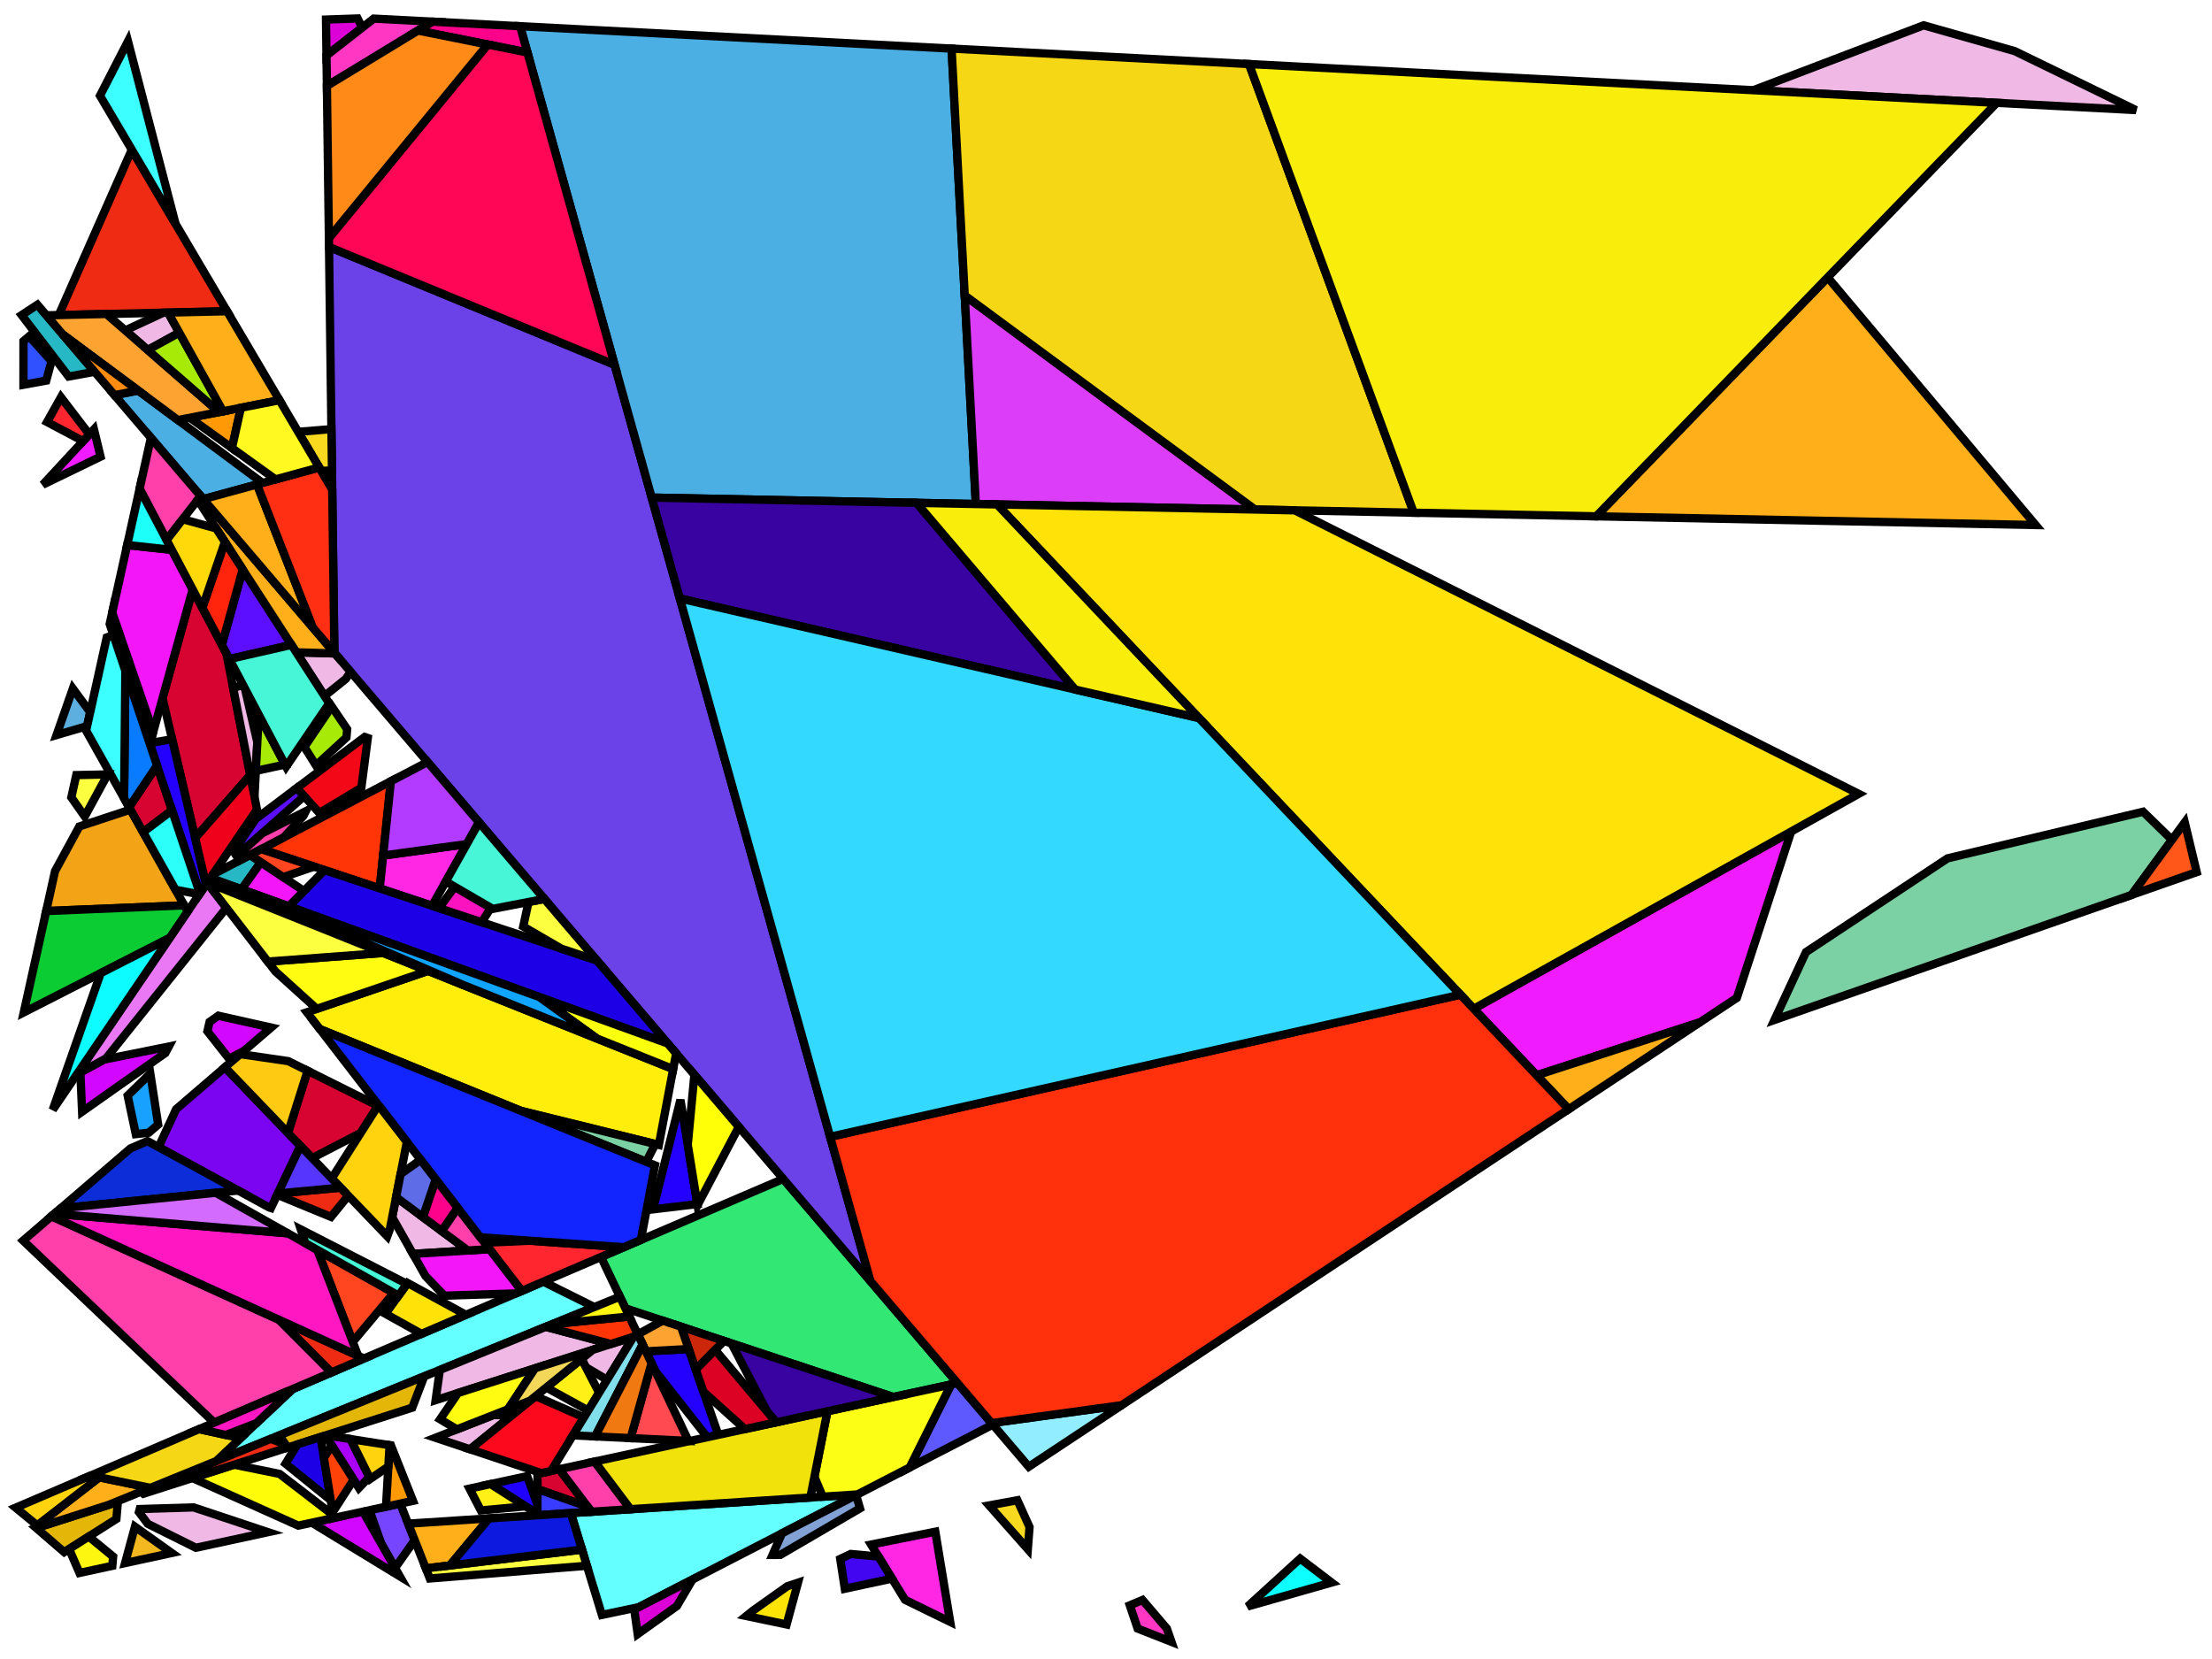 <?xml version="1.0" encoding="iso-8859-1" standalone="no"?>
<!DOCTYPE svg PUBLIC "-//W3C//DTD SVG 1.0//EN" "http://www.w3.org/TR/2001/REC-SVG-20010904/DTD/svg10.dtd">
<svg xmlns="http://www.w3.org/2000/svg" width="800" height="600">
<path style="fill:rgb(0, 0, 0);fill-opacity:0.0;fill-rule:evenodd;stroke:rgb(0, 0, 0);stroke-width:0.0;" d="M 0, 600 L 800, 600 L 800, 0 L 0, 0 z "/>
<path style="fill:rgb(50, 231, 115);fill-opacity:1.0;fill-rule:evenodd;stroke:rgb(0, 0, 0);stroke-width:3.0;" d="M 346.283, 500.224 L 323.06, 505.245 L 226.188, 473.161 L 217.359, 454.6 L 283.269, 426.368 z "/>
<path style="fill:rgb(123, 5, 240);fill-opacity:1.0;fill-rule:evenodd;stroke:rgb(0, 0, 0);stroke-width:3.0;" d="M 108.662, 414.427 L 97.987, 436.893 L 97.228, 436.631 L 57.343, 414.873 L 63.702, 401.144 L 81.344, 385.988 z "/>
<path style="fill:rgb(117, 69, 255);fill-opacity:1.0;fill-rule:evenodd;stroke:rgb(0, 0, 0);stroke-width:3.0;" d="M 149.976, 557.016 L 142.873, 567.063 L 137.89, 558.302 L 133.639, 546.194 L 144.758, 543.79 z "/>
<path style="fill:rgb(32, 0, 255);fill-opacity:1.0;fill-rule:evenodd;stroke:rgb(0, 0, 0);stroke-width:3.0;" d="M 194.384, 544.238 L 194.383, 547.525 L 177.435, 536.726 L 190.653, 533.868 z "/>
<path style="fill:rgb(209, 7, 255);fill-opacity:1.0;fill-rule:evenodd;stroke:rgb(0, 0, 0);stroke-width:3.0;" d="M 59.793, 380.852 L 29.694, 402.057 L 29.059, 387.845 L 37.498, 383.249 L 61.056, 378.484 z "/>
<path style="fill:rgb(209, 7, 255);fill-opacity:1.0;fill-rule:evenodd;stroke:rgb(0, 0, 0);stroke-width:3.0;" d="M 144.601, 570.102 L 112.786, 550.702 L 131.292, 546.701 z "/>
<path style="fill:rgb(209, 7, 255);fill-opacity:1.0;fill-rule:evenodd;stroke:rgb(0, 0, 0);stroke-width:3.0;" d="M 98.064, 371.622 L 88.234, 380.068 L 82.852, 382.919 L 75.012, 372.965 L 75.795, 369.579 L 78.953, 367.354 z "/>
<path style="fill:rgb(243, 163, 22);fill-opacity:1.0;fill-rule:evenodd;stroke:rgb(0, 0, 0);stroke-width:3.0;" d="M 66.635, 327.428 L 16.706, 329.5 L 19.9, 315.065 L 28.69, 298.902 L 47.178, 292.795 z "/>
<path style="fill:rgb(243, 8, 23);fill-opacity:1.0;fill-rule:evenodd;stroke:rgb(0, 0, 0);stroke-width:3.0;" d="M 133.017, 266.914 L 130.68, 284.926 L 115.499, 294.024 L 107.318, 285.019 L 131.889, 266.535 z "/>
<path style="fill:rgb(107, 66, 231);fill-opacity:1.0;fill-rule:evenodd;stroke:rgb(0, 0, 0);stroke-width:3.0;" d="M 222.28, 131.916 L 314.802, 463.326 L 120.934, 236.101 L 118.993, 89.312 z "/>
<path style="fill:rgb(38, 184, 197);fill-opacity:1.0;fill-rule:evenodd;stroke:rgb(0, 0, 0);stroke-width:3.0;" d="M 94.352, 311.826 L 87.381, 321.633 L 76.092, 317.549 L 76.96, 316.273 L 90.44, 309.212 z "/>
<path style="fill:rgb(38, 184, 197);fill-opacity:1.0;fill-rule:evenodd;stroke:rgb(0, 0, 0);stroke-width:3.0;" d="M 34.218, 134.465 L 24.825, 136.174 L 7.824, 113.953 L 13.525, 110.212 z "/>
<path style="fill:rgb(12, 45, 215);fill-opacity:1.0;fill-rule:evenodd;stroke:rgb(0, 0, 0);stroke-width:3.0;" d="M 86.11, 430.566 L 21.986, 436.986 L 47.186, 415.334 L 53.345, 412.692 z "/>
<path style="fill:rgb(240, 27, 255);fill-opacity:1.0;fill-rule:evenodd;stroke:rgb(0, 0, 0);stroke-width:3.0;" d="M 628.158, 360.89 L 614.819, 369.723 L 555.741, 388.894 L 532.996, 364.831 L 647.806, 300.73 z "/>
<path style="fill:rgb(240, 27, 255);fill-opacity:1.0;fill-rule:evenodd;stroke:rgb(0, 0, 0);stroke-width:3.0;" d="M 36.363, 165.159 L 15.477, 175.287 L 33.984, 155.286 z "/>
<path style="fill:rgb(255, 252, 9);fill-opacity:1.0;fill-rule:evenodd;stroke:rgb(0, 0, 0);stroke-width:3.0;" d="M 101.115, 533.06 L 121.573, 548.802 L 107.869, 551.765 L 69.595, 534.554 L 84.681, 529.723 z "/>
<path style="fill:rgb(100, 255, 255);fill-opacity:1.0;fill-rule:evenodd;stroke:rgb(0, 0, 0);stroke-width:3.0;" d="M 214.953, 472.714 L 78.198, 528.41 L 105.839, 502.368 L 196.507, 463.531 z "/>
<path style="fill:rgb(100, 255, 255);fill-opacity:1.0;fill-rule:evenodd;stroke:rgb(0, 0, 0);stroke-width:3.0;" d="M 231.078, 581.237 L 217.694, 584.056 L 206.445, 547.224 L 310.111, 540.478 z "/>
<path style="fill:rgb(92, 175, 223);fill-opacity:1.0;fill-rule:evenodd;stroke:rgb(0, 0, 0);stroke-width:3.0;" d="M 32.617, 257.579 L 31.505, 262.608 L 20.452, 265.838 L 26.345, 249.04 z "/>
<path style="fill:rgb(234, 119, 243);fill-opacity:1.0;fill-rule:evenodd;stroke:rgb(0, 0, 0);stroke-width:3.0;" d="M 81.885, 328.335 L 38.362, 382.778 L 27.829, 388.515 L 74.91, 319.286 z "/>
<path style="fill:rgb(170, 1, 255);fill-opacity:1.0;fill-rule:evenodd;stroke:rgb(0, 0, 0);stroke-width:3.0;" d="M 126.769, 520.465 L 133.584, 534.213 L 129.791, 538.127 L 117.695, 519.15 L 117.899, 519.085 z "/>
<path style="fill:rgb(130, 161, 212);fill-opacity:1.0;fill-rule:evenodd;stroke:rgb(0, 0, 0);stroke-width:3.0;" d="M 311.028, 545.515 L 282.195, 562.346 L 279.405, 562.36 L 282.794, 554.566 L 309.624, 540.729 z "/>
<path style="fill:rgb(215, 3, 49);fill-opacity:1.0;fill-rule:evenodd;stroke:rgb(0, 0, 0);stroke-width:3.0;" d="M 62.218, 293.067 L 51.758, 300.947 L 46.687, 291.921 L 56.794, 276.855 z "/>
<path style="fill:rgb(215, 3, 49);fill-opacity:1.0;fill-rule:evenodd;stroke:rgb(0, 0, 0);stroke-width:3.0;" d="M 81.867, 236.285 L 90.499, 280.323 L 70.599, 303.092 L 58.786, 252.543 L 69.682, 213.178 z "/>
<path style="fill:rgb(215, 3, 49);fill-opacity:1.0;fill-rule:evenodd;stroke:rgb(0, 0, 0);stroke-width:3.0;" d="M 212.558, 544.93 L 194.386, 538.546 L 194.388, 533.061 L 202.282, 531.355 z "/>
<path style="fill:rgb(215, 3, 49);fill-opacity:1.0;fill-rule:evenodd;stroke:rgb(0, 0, 0);stroke-width:3.0;" d="M 136.685, 399.941 L 130.46, 409.719 L 112.899, 418.838 L 104.151, 409.731 L 111.251, 387.257 z "/>
<path style="fill:rgb(255, 202, 18);fill-opacity:1.0;fill-rule:evenodd;stroke:rgb(0, 0, 0);stroke-width:3.0;" d="M 104.272, 383.778 L 111.251, 387.257 L 104.151, 409.731 L 81.344, 385.988 L 86.87, 381.24 z "/>
<path style="fill:rgb(228, 182, 8);fill-opacity:1.0;fill-rule:evenodd;stroke:rgb(0, 0, 0);stroke-width:3.0;" d="M 42.094, 549.348 L 23.227, 561.354 L 13.126, 552.638 L 42.627, 543.19 z "/>
<path style="fill:rgb(228, 182, 8);fill-opacity:1.0;fill-rule:evenodd;stroke:rgb(0, 0, 0);stroke-width:3.0;" d="M 149.101, 509.093 L 103.942, 523.554 L 101.048, 519.104 L 153.436, 497.768 z "/>
<path style="fill:rgb(36, 0, 255);fill-opacity:1.0;fill-rule:evenodd;stroke:rgb(0, 0, 0);stroke-width:3.0;" d="M 259.786, 518.923 L 255.783, 519.789 L 236.99, 495.869 L 233.593, 488.728 L 249.091, 487.899 z "/>
<path style="fill:rgb(36, 0, 255);fill-opacity:1.0;fill-rule:evenodd;stroke:rgb(0, 0, 0);stroke-width:3.0;" d="M 74.519, 319.863 L 72.282, 323.151 L 54.201, 269.107 L 54.312, 268.708 L 62.249, 267.362 z "/>
<path style="fill:rgb(36, 0, 255);fill-opacity:1.0;fill-rule:evenodd;stroke:rgb(0, 0, 0);stroke-width:3.0;" d="M 252.215, 435.466 L 236.19, 437.364 L 246.09, 397.762 z "/>
<path style="fill:rgb(240, 184, 228);fill-opacity:1.0;fill-rule:evenodd;stroke:rgb(0, 0, 0);stroke-width:3.0;" d="M 220.947, 486.084 L 157.549, 506.387 L 159.07, 495.473 L 197.384, 479.869 z "/>
<path style="fill:rgb(240, 184, 228);fill-opacity:1.0;fill-rule:evenodd;stroke:rgb(0, 0, 0);stroke-width:3.0;" d="M 96.933, 554.129 L 70.839, 559.77 L 53.44, 551.111 L 50.246, 546.863 L 50.544, 545.767 L 70.033, 545.171 z "/>
<path style="fill:rgb(240, 184, 228);fill-opacity:1.0;fill-rule:evenodd;stroke:rgb(0, 0, 0);stroke-width:3.0;" d="M 169.207, 452.263 L 149.342, 453.486 L 141.84, 440.216 L 143.251, 432.973 z "/>
<path style="fill:rgb(240, 184, 228);fill-opacity:1.0;fill-rule:evenodd;stroke:rgb(0, 0, 0);stroke-width:3.0;" d="M 64.831, 120.316 L 53.441, 126.58 L 45.297, 119.492 L 59.058, 113.086 L 60.788, 113.047 z "/>
<path style="fill:rgb(240, 184, 228);fill-opacity:1.0;fill-rule:evenodd;stroke:rgb(0, 0, 0);stroke-width:3.0;" d="M 219.553, 499.027 L 211.886, 494.481 L 210.325, 491.473 L 214.377, 488.188 L 229.115, 483.468 z "/>
<path style="fill:rgb(240, 184, 228);fill-opacity:1.0;fill-rule:evenodd;stroke:rgb(0, 0, 0);stroke-width:3.0;" d="M 184.999, 512.007 L 170.01, 524.159 L 157.496, 519.983 L 178.554, 511.72 z "/>
<path style="fill:rgb(240, 184, 228);fill-opacity:1.0;fill-rule:evenodd;stroke:rgb(0, 0, 0);stroke-width:3.0;" d="M 88.598, 249.049 L 93.067, 268.405 L 92.04, 288.185 L 84.338, 248.888 L 87.854, 247.638 z "/>
<path style="fill:rgb(240, 184, 228);fill-opacity:1.0;fill-rule:evenodd;stroke:rgb(0, 0, 0);stroke-width:3.0;" d="M 121.125, 236.325 L 126.804, 242.982 L 125.059, 245.548 L 117.371, 251.731 L 107.154, 235.922 z "/>
<path style="fill:rgb(240, 184, 228);fill-opacity:1.0;fill-rule:evenodd;stroke:rgb(0, 0, 0);stroke-width:3.0;" d="M 728.634, 18.481 L 772.492, 39.814 L 634.087, 32.63 L 695.696, 9.159 z "/>
<path style="fill:rgb(240, 43, 19);fill-opacity:1.0;fill-rule:evenodd;stroke:rgb(0, 0, 0);stroke-width:3.0;" d="M 82.122, 112.564 L 21.257, 113.942 L 47.661, 54.119 z "/>
<path style="fill:rgb(240, 43, 19);fill-opacity:1.0;fill-rule:evenodd;stroke:rgb(0, 0, 0);stroke-width:3.0;" d="M 131.645, 491.314 L 119.847, 496.367 L 100.846, 477.296 z "/>
<path style="fill:rgb(240, 43, 19);fill-opacity:1.0;fill-rule:evenodd;stroke:rgb(0, 0, 0);stroke-width:3.0;" d="M 125.964, 432.438 L 119.704, 440.108 L 100.261, 432.108 L 100.482, 431.642 L 123.167, 429.526 z "/>
<path style="fill:rgb(240, 43, 19);fill-opacity:1.0;fill-rule:evenodd;stroke:rgb(0, 0, 0);stroke-width:3.0;" d="M 103.129, 522.304 L 103.942, 523.554 L 51.901, 540.22 L 51.088, 539.451 L 97.884, 520.392 z "/>
<path style="fill:rgb(255, 240, 23);fill-opacity:1.0;fill-rule:evenodd;stroke:rgb(0, 0, 0);stroke-width:3.0;" d="M 216.676, 503.71 L 212.73, 510.131 L 197.575, 501.811 L 210.325, 491.473 z "/>
<path style="fill:rgb(255, 240, 23);fill-opacity:1.0;fill-rule:evenodd;stroke:rgb(0, 0, 0);stroke-width:3.0;" d="M 190.078, 544.782 L 173.897, 546.265 L 169.805, 538.375 L 177.435, 536.726 z "/>
<path style="fill:rgb(75, 175, 228);fill-opacity:1.0;fill-rule:evenodd;stroke:rgb(0, 0, 0);stroke-width:3.0;" d="M 94.947, 174.664 L 73.515, 180.523 L 41.421, 142.908 L 49.981, 141.242 z "/>
<path style="fill:rgb(75, 175, 228);fill-opacity:1.0;fill-rule:evenodd;stroke:rgb(0, 0, 0);stroke-width:3.0;" d="M 344.155, 17.58 L 352.92, 182.286 L 235.694, 179.962 L 188.099, 9.48 z "/>
<path style="fill:rgb(255, 52, 7);fill-opacity:1.0;fill-rule:evenodd;stroke:rgb(0, 0, 0);stroke-width:3.0;" d="M 230.83, 482.919 L 220.947, 486.084 L 197.384, 479.869 L 199.76, 478.901 L 227.596, 476.12 z "/>
<path style="fill:rgb(255, 52, 7);fill-opacity:1.0;fill-rule:evenodd;stroke:rgb(0, 0, 0);stroke-width:3.0;" d="M 137.329, 321.31 L 94.479, 307.096 L 141.362, 282.538 z "/>
<path style="fill:rgb(255, 38, 228);fill-opacity:1.0;fill-rule:evenodd;stroke:rgb(0, 0, 0);stroke-width:3.0;" d="M 156.284, 327.598 L 137.329, 321.31 L 138.566, 309.415 L 168.828, 305.273 z "/>
<path style="fill:rgb(255, 38, 228);fill-opacity:1.0;fill-rule:evenodd;stroke:rgb(0, 0, 0);stroke-width:3.0;" d="M 343.655, 586.582 L 327.312, 578.598 L 315.042, 558.616 L 338.273, 553.961 z "/>
<path style="fill:rgb(255, 154, 6);fill-opacity:1.0;fill-rule:evenodd;stroke:rgb(0, 0, 0);stroke-width:3.0;" d="M 83.888, 162.055 L 68.64, 151.09 L 87.13, 147.473 z "/>
<path style="fill:rgb(255, 154, 6);fill-opacity:1.0;fill-rule:evenodd;stroke:rgb(0, 0, 0);stroke-width:3.0;" d="M 141.393, 522.741 L 149.363, 542.795 L 139.602, 544.905 L 140.894, 522.663 z "/>
<path style="fill:rgb(255, 237, 11);fill-opacity:1.0;fill-rule:evenodd;stroke:rgb(0, 0, 0);stroke-width:3.0;" d="M 243.464, 386.644 L 238.278, 414.071 L 188.403, 401.755 L 115.685, 372.184 L 110.985, 366.087 L 154.803, 351.138 z "/>
<path style="fill:rgb(204, 39, 10);fill-opacity:1.0;fill-rule:evenodd;stroke:rgb(0, 0, 0);stroke-width:3.0;" d="M 261.858, 484.974 L 251.643, 495.3 L 246.308, 479.824 z "/>
<path style="fill:rgb(252, 163, 49);fill-opacity:1.0;fill-rule:evenodd;stroke:rgb(0, 0, 0);stroke-width:3.0;" d="M 246.308, 479.824 L 249.091, 487.899 L 233.593, 488.728 L 230.669, 482.581 L 239.673, 477.627 z "/>
<path style="fill:rgb(252, 163, 49);fill-opacity:1.0;fill-rule:evenodd;stroke:rgb(0, 0, 0);stroke-width:3.0;" d="M 79.224, 149.02 L 64.357, 151.928 L 22.7, 120.965 L 16.794, 114.043 L 38.472, 113.552 z "/>
<path style="fill:rgb(30, 0, 231);fill-opacity:1.0;fill-rule:evenodd;stroke:rgb(0, 0, 0);stroke-width:3.0;" d="M 119.616, 542.561 L 103.271, 529.35 L 107.55, 522.399 L 115.929, 519.716 z "/>
<path style="fill:rgb(30, 0, 231);fill-opacity:1.0;fill-rule:evenodd;stroke:rgb(0, 0, 0);stroke-width:3.0;" d="M 215.86, 347.36 L 241.471, 377.378 L 104.429, 327.801 L 117.404, 314.701 z "/>
<path style="fill:rgb(255, 38, 48);fill-opacity:1.0;fill-rule:evenodd;stroke:rgb(0, 0, 0);stroke-width:3.0;" d="M 225.597, 451.071 L 188.681, 466.883 L 175.254, 449.463 L 191.544, 448.719 z "/>
<path style="fill:rgb(255, 38, 48);fill-opacity:1.0;fill-rule:evenodd;stroke:rgb(0, 0, 0);stroke-width:3.0;" d="M 32.311, 157.094 L 30.055, 159.532 L 17.016, 152.625 L 22.043, 143.673 z "/>
<path style="fill:rgb(168, 234, 7);fill-opacity:1.0;fill-rule:evenodd;stroke:rgb(0, 0, 0);stroke-width:3.0;" d="M 103.079, 276.51 L 92.527, 278.801 L 93.581, 258.497 z "/>
<path style="fill:rgb(168, 234, 7);fill-opacity:1.0;fill-rule:evenodd;stroke:rgb(0, 0, 0);stroke-width:3.0;" d="M 80.642, 148.742 L 79.224, 149.02 L 53.441, 126.58 L 64.831, 120.316 z "/>
<path style="fill:rgb(168, 234, 7);fill-opacity:1.0;fill-rule:evenodd;stroke:rgb(0, 0, 0);stroke-width:3.0;" d="M 125.559, 263.74 L 125.301, 266.7 L 114.272, 276.811 L 110.071, 270.147 L 119.972, 255.493 z "/>
<path style="fill:rgb(220, 61, 249);fill-opacity:1.0;fill-rule:evenodd;stroke:rgb(0, 0, 0);stroke-width:3.0;" d="M 453.913, 184.288 L 352.92, 182.286 L 348.906, 106.86 z "/>
<path style="fill:rgb(123, 209, 163);fill-opacity:1.0;fill-rule:evenodd;stroke:rgb(0, 0, 0);stroke-width:3.0;" d="M 785.517, 303.736 L 770.929, 323.652 L 641.757, 368.874 L 653.162, 344.333 L 704.361, 310.43 L 775.078, 293.571 z "/>
<path style="fill:rgb(123, 209, 163);fill-opacity:1.0;fill-rule:evenodd;stroke:rgb(0, 0, 0);stroke-width:3.0;" d="M 237.028, 413.762 L 233.712, 420.18 L 188.403, 401.755 z "/>
<path style="fill:rgb(13, 255, 255);fill-opacity:1.0;fill-rule:evenodd;stroke:rgb(0, 0, 0);stroke-width:3.0;" d="M 481.604, 572.349 L 451.214, 581.006 L 470.211, 563.685 z "/>
<path style="fill:rgb(252, 9, 29);fill-opacity:1.0;fill-rule:evenodd;stroke:rgb(0, 0, 0);stroke-width:3.0;" d="M 211.201, 512.618 L 199.29, 532.001 L 195.782, 532.76 L 170.01, 524.159 L 193.723, 504.934 z "/>
<path style="fill:rgb(255, 255, 9);fill-opacity:1.0;fill-rule:evenodd;stroke:rgb(0, 0, 0);stroke-width:3.0;" d="M 55.418, 264.71 L 54.201, 269.107 L 39.673, 225.684 L 40.59, 221.54 z "/>
<path style="fill:rgb(249, 217, 31);fill-opacity:1.0;fill-rule:evenodd;stroke:rgb(0, 0, 0);stroke-width:3.0;" d="M 120.062, 170.141 L 116.17, 170.31 L 108.192, 156.778 L 108.318, 156.139 L 119.864, 155.195 z "/>
<path style="fill:rgb(249, 217, 31);fill-opacity:1.0;fill-rule:evenodd;stroke:rgb(0, 0, 0);stroke-width:3.0;" d="M 372.347, 552.286 L 371.727, 560.281 L 357.735, 544.454 L 367.96, 542.583 z "/>
<path style="fill:rgb(243, 22, 249);fill-opacity:1.0;fill-rule:evenodd;stroke:rgb(0, 0, 0);stroke-width:3.0;" d="M 62.129, 198.856 L 69.682, 213.178 L 55.418, 264.71 L 40.59, 221.54 L 45.991, 197.125 z "/>
<path style="fill:rgb(243, 22, 249);fill-opacity:1.0;fill-rule:evenodd;stroke:rgb(0, 0, 0);stroke-width:3.0;" d="M 109.937, 322.239 L 104.429, 327.801 L 87.381, 321.633 L 94.352, 311.826 z "/>
<path style="fill:rgb(243, 22, 249);fill-opacity:1.0;fill-rule:evenodd;stroke:rgb(0, 0, 0);stroke-width:3.0;" d="M 188.681, 466.883 L 186.59, 467.779 L 160.698, 468.597 L 153.861, 461.479 L 149.342, 453.486 L 177.04, 451.781 z "/>
<path style="fill:rgb(92, 15, 255);fill-opacity:1.0;fill-rule:evenodd;stroke:rgb(0, 0, 0);stroke-width:3.0;" d="M 105.417, 233.234 L 82.955, 238.349 L 80.242, 233.202 L 87.776, 205.942 z "/>
<path style="fill:rgb(92, 15, 255);fill-opacity:1.0;fill-rule:evenodd;stroke:rgb(0, 0, 0);stroke-width:3.0;" d="M 109.978, 287.947 L 85.611, 309.586 L 84.543, 307.929 L 92.481, 296.181 L 107.318, 285.019 z "/>
<path style="fill:rgb(255, 252, 17);fill-opacity:1.0;fill-rule:evenodd;stroke:rgb(0, 0, 0);stroke-width:3.0;" d="M 154.803, 351.138 L 114.563, 364.867 L 99.637, 351.364 L 96.866, 347.77 L 138.61, 344.653 z "/>
<path style="fill:rgb(255, 252, 17);fill-opacity:1.0;fill-rule:evenodd;stroke:rgb(0, 0, 0);stroke-width:3.0;" d="M 183.721, 509.693 L 165.269, 516.933 L 159.158, 513.308 L 165.66, 503.79 L 193.474, 494.882 z "/>
<path style="fill:rgb(255, 64, 170);fill-opacity:1.0;fill-rule:evenodd;stroke:rgb(0, 0, 0);stroke-width:3.0;" d="M 109.716, 295.103 L 102.668, 302.806 L 86.65, 311.197 L 85.611, 309.586 L 94.887, 301.348 L 110.575, 293.389 z "/>
<path style="fill:rgb(255, 64, 170);fill-opacity:1.0;fill-rule:evenodd;stroke:rgb(0, 0, 0);stroke-width:3.0;" d="M 100.846, 477.296 L 119.847, 496.367 L 77.469, 514.52 L 8.365, 448.689 L 18.624, 439.874 z "/>
<path style="fill:rgb(255, 64, 170);fill-opacity:1.0;fill-rule:evenodd;stroke:rgb(0, 0, 0);stroke-width:3.0;" d="M 228.033, 545.819 L 213.925, 546.737 L 202.282, 531.355 L 215.067, 528.591 z "/>
<path style="fill:rgb(255, 64, 170);fill-opacity:1.0;fill-rule:evenodd;stroke:rgb(0, 0, 0);stroke-width:3.0;" d="M 177.04, 451.781 L 169.207, 452.263 L 159.726, 445.217 L 165.503, 436.813 z "/>
<path style="fill:rgb(255, 64, 170);fill-opacity:1.0;fill-rule:evenodd;stroke:rgb(0, 0, 0);stroke-width:3.0;" d="M 72.554, 179.397 L 60.263, 195.316 L 50.491, 176.786 L 54.575, 158.324 z "/>
<path style="fill:rgb(255, 175, 25);fill-opacity:1.0;fill-rule:evenodd;stroke:rgb(0, 0, 0);stroke-width:3.0;" d="M 101.095, 144.741 L 80.642, 148.742 L 60.788, 113.047 L 82.122, 112.564 z "/>
<path style="fill:rgb(255, 175, 25);fill-opacity:1.0;fill-rule:evenodd;stroke:rgb(0, 0, 0);stroke-width:3.0;" d="M 736.21, 189.883 L 577.292, 186.733 L 661.009, 100.316 z "/>
<path style="fill:rgb(255, 175, 25);fill-opacity:1.0;fill-rule:evenodd;stroke:rgb(0, 0, 0);stroke-width:3.0;" d="M 121.125, 236.325 L 107.154, 235.922 L 71.501, 180.762 L 72.554, 179.397 z "/>
<path style="fill:rgb(255, 175, 25);fill-opacity:1.0;fill-rule:evenodd;stroke:rgb(0, 0, 0);stroke-width:3.0;" d="M 567.338, 401.163 L 555.741, 388.894 L 614.819, 369.723 z "/>
<path style="fill:rgb(255, 175, 25);fill-opacity:1.0;fill-rule:evenodd;stroke:rgb(0, 0, 0);stroke-width:3.0;" d="M 54.382, 538.11 L 39.261, 544.268 L 17.194, 551.335 L 13.967, 552.108 L 13.443, 551.677 L 35.898, 534.298 z "/>
<path style="fill:rgb(255, 175, 25);fill-opacity:1.0;fill-rule:evenodd;stroke:rgb(0, 0, 0);stroke-width:3.0;" d="M 162.675, 566.177 L 154.001, 567.219 L 147.623, 551.051 L 176.885, 549.147 z "/>
<path style="fill:rgb(255, 175, 25);fill-opacity:1.0;fill-rule:evenodd;stroke:rgb(0, 0, 0);stroke-width:3.0;" d="M 113.148, 226.975 L 73.515, 180.523 L 92.951, 175.21 z "/>
<path style="fill:rgb(255, 47, 19);fill-opacity:1.0;fill-rule:evenodd;stroke:rgb(0, 0, 0);stroke-width:3.0;" d="M 86.786, 321.418 L 167.667, 356.29 L 74.987, 319.174 L 76.092, 317.549 z "/>
<path style="fill:rgb(255, 47, 19);fill-opacity:1.0;fill-rule:evenodd;stroke:rgb(0, 0, 0);stroke-width:3.0;" d="M 120.154, 177.065 L 120.934, 236.101 L 113.148, 226.975 L 92.951, 175.21 L 115.435, 169.063 z "/>
<path style="fill:rgb(18, 37, 255);fill-opacity:1.0;fill-rule:evenodd;stroke:rgb(0, 0, 0);stroke-width:3.0;" d="M 236.879, 421.468 L 231.782, 448.422 L 225.597, 451.071 L 173.732, 447.489 L 115.685, 372.184 z "/>
<path style="fill:rgb(255, 212, 14);fill-opacity:1.0;fill-rule:evenodd;stroke:rgb(0, 0, 0);stroke-width:3.0;" d="M 140.894, 522.663 L 140.445, 530.403 L 133.907, 534.864 L 126.769, 520.465 z "/>
<path style="fill:rgb(255, 212, 14);fill-opacity:1.0;fill-rule:evenodd;stroke:rgb(0, 0, 0);stroke-width:3.0;" d="M 35.898, 534.298 L 13.443, 551.677 L 5.666, 545.275 L 32.79, 533.657 z "/>
<path style="fill:rgb(255, 212, 14);fill-opacity:1.0;fill-rule:evenodd;stroke:rgb(0, 0, 0);stroke-width:3.0;" d="M 137.328, 400.262 L 147.144, 412.996 L 140.992, 444.567 L 140.059, 447.112 L 119.969, 426.197 L 136.685, 399.941 z "/>
<path style="fill:rgb(44, 255, 249);fill-opacity:1.0;fill-rule:evenodd;stroke:rgb(0, 0, 0);stroke-width:3.0;" d="M 72.282, 323.151 L 72.094, 323.427 L 63.472, 321.799 L 51.758, 300.947 L 62.218, 293.067 z "/>
<path style="fill:rgb(246, 215, 22);fill-opacity:1.0;fill-rule:evenodd;stroke:rgb(0, 0, 0);stroke-width:3.0;" d="M 451.73, 23.164 L 511.298, 185.425 L 453.913, 184.288 L 348.906, 106.86 L 344.155, 17.58 z "/>
<path style="fill:rgb(246, 215, 22);fill-opacity:1.0;fill-rule:evenodd;stroke:rgb(0, 0, 0);stroke-width:3.0;" d="M 86.971, 520.145 L 78.198, 528.41 L 54.382, 538.11 L 32.79, 533.657 L 72.023, 516.852 z "/>
<path style="fill:rgb(220, 2, 215);fill-opacity:1.0;fill-rule:evenodd;stroke:rgb(0, 0, 0);stroke-width:3.0;" d="M 130.991, 9.992 L 118.078, 20.078 L 117.906, 7.074 L 129.34, 6.679 z "/>
<path style="fill:rgb(220, 2, 215);fill-opacity:1.0;fill-rule:evenodd;stroke:rgb(0, 0, 0);stroke-width:3.0;" d="M 244.812, 580.842 L 230.63, 590.985 L 229.375, 582.115 L 250.467, 571.237 z "/>
<path style="fill:rgb(255, 67, 8);fill-opacity:1.0;fill-rule:evenodd;stroke:rgb(0, 0, 0);stroke-width:3.0;" d="M 127.9, 535.16 L 120.316, 546.905 L 117.146, 527.257 L 119.977, 522.731 z "/>
<path style="fill:rgb(47, 81, 255);fill-opacity:1.0;fill-rule:evenodd;stroke:rgb(0, 0, 0);stroke-width:3.0;" d="M 18.633, 130.623 L 16.725, 137.647 L 8.481, 139.147 L 8.489, 123.357 L 10.546, 121.625 z "/>
<path style="fill:rgb(94, 89, 255);fill-opacity:1.0;fill-rule:evenodd;stroke:rgb(0, 0, 0);stroke-width:3.0;" d="M 359.081, 515.224 L 328.993, 530.741 L 343.967, 500.725 L 346.283, 500.224 z "/>
<path style="fill:rgb(252, 255, 21);fill-opacity:1.0;fill-rule:evenodd;stroke:rgb(0, 0, 0);stroke-width:3.0;" d="M 328.993, 530.741 L 310.111, 540.478 L 297.554, 541.295 L 294.545, 534.129 L 299.251, 510.392 L 343.967, 500.725 z "/>
<path style="fill:rgb(29, 255, 249);fill-opacity:1.0;fill-rule:evenodd;stroke:rgb(0, 0, 0);stroke-width:3.0;" d="M 62.129, 198.856 L 45.991, 197.125 L 50.491, 176.786 z "/>
<path style="fill:rgb(243, 215, 89);fill-opacity:1.0;fill-rule:evenodd;stroke:rgb(0, 0, 0);stroke-width:3.0;" d="M 208.757, 492.745 L 191.727, 506.552 L 183.721, 509.693 L 193.474, 494.882 L 211.986, 488.954 z "/>
<path style="fill:rgb(255, 55, 194);fill-opacity:1.0;fill-rule:evenodd;stroke:rgb(0, 0, 0);stroke-width:3.0;" d="M 156.454, 7.837 L 118.224, 31.076 L 118.078, 20.078 L 135.164, 6.732 z "/>
<path style="fill:rgb(255, 55, 194);fill-opacity:1.0;fill-rule:evenodd;stroke:rgb(0, 0, 0);stroke-width:3.0;" d="M 422.004, 588.974 L 423.681, 593.807 L 411.442, 588.987 L 408.609, 580.586 L 413.197, 578.652 z "/>
<path style="fill:rgb(179, 58, 255);fill-opacity:1.0;fill-rule:evenodd;stroke:rgb(0, 0, 0);stroke-width:3.0;" d="M 173.245, 297.413 L 168.828, 305.273 L 138.566, 309.415 L 141.362, 282.538 L 154.626, 275.59 z "/>
<path style="fill:rgb(255, 226, 8);fill-opacity:1.0;fill-rule:evenodd;stroke:rgb(0, 0, 0);stroke-width:3.0;" d="M 468.273, 184.572 L 672.21, 287.105 L 532.996, 364.831 L 360.594, 182.438 z "/>
<path style="fill:rgb(255, 226, 8);fill-opacity:1.0;fill-rule:evenodd;stroke:rgb(0, 0, 0);stroke-width:3.0;" d="M 168.517, 475.521 L 152.435, 482.409 L 139.419, 475.151 L 147.411, 464.007 z "/>
<path style="fill:rgb(9, 123, 255);fill-opacity:1.0;fill-rule:evenodd;stroke:rgb(0, 0, 0);stroke-width:3.0;" d="M 56.794, 276.855 L 46.687, 291.921 L 44.879, 288.702 L 45.347, 242.642 z "/>
<path style="fill:rgb(60, 255, 255);fill-opacity:1.0;fill-rule:evenodd;stroke:rgb(0, 0, 0);stroke-width:3.0;" d="M 63.493, 80.97 L 36.161, 34.615 L 46.28, 14.926 z "/>
<path style="fill:rgb(60, 255, 255);fill-opacity:1.0;fill-rule:evenodd;stroke:rgb(0, 0, 0);stroke-width:3.0;" d="M 45.347, 242.642 L 44.879, 288.702 L 31.142, 264.25 L 38.598, 230.544 L 41.005, 229.665 z "/>
<path style="fill:rgb(240, 1, 27);fill-opacity:1.0;fill-rule:evenodd;stroke:rgb(0, 0, 0);stroke-width:3.0;" d="M 92.94, 292.776 L 74.519, 319.863 L 70.599, 303.092 L 90.499, 280.323 z "/>
<path style="fill:rgb(249, 255, 13);fill-opacity:1.0;fill-rule:evenodd;stroke:rgb(0, 0, 0);stroke-width:3.0;" d="M 241.471, 377.378 L 244.537, 380.971 L 243.464, 386.644 L 215.852, 375.586 L 195.038, 360.58 z "/>
<path style="fill:rgb(12, 204, 51);fill-opacity:1.0;fill-rule:evenodd;stroke:rgb(0, 0, 0);stroke-width:3.0;" d="M 67.874, 329.633 L 61.346, 339.232 L 8.598, 366.15 L 16.706, 329.5 L 66.635, 327.428 z "/>
<path style="fill:rgb(255, 2, 140);fill-opacity:1.0;fill-rule:evenodd;stroke:rgb(0, 0, 0);stroke-width:3.0;" d="M 165.503, 436.813 L 159.726, 445.217 L 152.939, 440.173 L 157.584, 426.541 z "/>
<path style="fill:rgb(255, 2, 140);fill-opacity:1.0;fill-rule:evenodd;stroke:rgb(0, 0, 0);stroke-width:3.0;" d="M 188.099, 9.48 L 190.751, 18.979 L 151.155, 11.058 L 156.454, 7.837 z "/>
<path style="fill:rgb(17, 165, 255);fill-opacity:1.0;fill-rule:evenodd;stroke:rgb(0, 0, 0);stroke-width:3.0;" d="M 195.038, 360.58 L 215.852, 375.586 L 167.667, 356.29 L 86.786, 321.418 z "/>
<path style="fill:rgb(240, 226, 10);fill-opacity:1.0;fill-rule:evenodd;stroke:rgb(0, 0, 0);stroke-width:3.0;" d="M 293.066, 541.587 L 228.033, 545.819 L 215.067, 528.591 L 299.251, 510.392 z "/>
<path style="fill:rgb(255, 7, 86);fill-opacity:1.0;fill-rule:evenodd;stroke:rgb(0, 0, 0);stroke-width:3.0;" d="M 190.751, 18.979 L 222.28, 131.916 L 118.993, 89.312 L 118.951, 86.098 L 176.385, 16.105 z "/>
<path style="fill:rgb(255, 138, 24);fill-opacity:1.0;fill-rule:evenodd;stroke:rgb(0, 0, 0);stroke-width:3.0;" d="M 176.385, 16.105 L 118.951, 86.098 L 118.224, 31.076 L 151.155, 11.058 z "/>
<path style="fill:rgb(94, 108, 231);fill-opacity:1.0;fill-rule:evenodd;stroke:rgb(0, 0, 0);stroke-width:3.0;" d="M 157.584, 426.541 L 152.939, 440.173 L 143.251, 432.973 L 144.881, 424.61 L 152.122, 419.454 z "/>
<path style="fill:rgb(255, 140, 14);fill-opacity:1.0;fill-rule:evenodd;stroke:rgb(0, 0, 0);stroke-width:3.0;" d="M 49.981, 141.242 L 41.421, 142.908 L 22.7, 120.965 z "/>
<path style="fill:rgb(252, 255, 64);fill-opacity:1.0;fill-rule:evenodd;stroke:rgb(0, 0, 0);stroke-width:3.0;" d="M 30.651, 295.296 L 25.803, 288.382 L 27.585, 280.324 L 38.925, 280.082 z "/>
<path style="fill:rgb(252, 255, 64);fill-opacity:1.0;fill-rule:evenodd;stroke:rgb(0, 0, 0);stroke-width:3.0;" d="M 212.263, 566.274 L 155.445, 570.881 L 154.001, 567.219 L 210.479, 560.432 z "/>
<path style="fill:rgb(252, 255, 64);fill-opacity:1.0;fill-rule:evenodd;stroke:rgb(0, 0, 0);stroke-width:3.0;" d="M 215.86, 347.36 L 203.005, 343.096 L 189.23, 335.101 L 191.147, 326.218 L 196.88, 325.114 z "/>
<path style="fill:rgb(252, 255, 64);fill-opacity:1.0;fill-rule:evenodd;stroke:rgb(0, 0, 0);stroke-width:3.0;" d="M 138.61, 344.653 L 96.866, 347.77 L 74.91, 319.286 L 74.987, 319.174 z "/>
<path style="fill:rgb(13, 252, 255);fill-opacity:1.0;fill-rule:evenodd;stroke:rgb(0, 0, 0);stroke-width:3.0;" d="M 19.071, 401.392 L 36.417, 351.954 L 61.346, 339.232 z "/>
<path style="fill:rgb(57, 3, 161);fill-opacity:1.0;fill-rule:evenodd;stroke:rgb(0, 0, 0);stroke-width:3.0;" d="M 331.473, 181.861 L 388.842, 249.375 L 245.878, 216.443 L 235.694, 179.962 z "/>
<path style="fill:rgb(57, 3, 161);fill-opacity:1.0;fill-rule:evenodd;stroke:rgb(0, 0, 0);stroke-width:3.0;" d="M 323.06, 505.245 L 280.709, 514.4 L 277.471, 510.556 L 264.55, 485.866 z "/>
<path style="fill:rgb(146, 237, 255);fill-opacity:1.0;fill-rule:evenodd;stroke:rgb(0, 0, 0);stroke-width:3.0;" d="M 372.079, 530.459 L 358.611, 514.674 L 405.668, 508.217 z "/>
<path style="fill:rgb(255, 48, 11);fill-opacity:1.0;fill-rule:evenodd;stroke:rgb(0, 0, 0);stroke-width:3.0;" d="M 567.338, 401.163 L 405.668, 508.217 L 358.611, 514.674 L 314.802, 463.326 L 300.23, 411.132 L 528.175, 359.731 z "/>
<path style="fill:rgb(252, 246, 17);fill-opacity:1.0;fill-rule:evenodd;stroke:rgb(0, 0, 0);stroke-width:3.0;" d="M 40.915, 562.965 L 40.626, 566.301 L 28.745, 568.87 L 24.991, 560.231 L 32.098, 555.709 z "/>
<path style="fill:rgb(252, 246, 17);fill-opacity:1.0;fill-rule:evenodd;stroke:rgb(0, 0, 0);stroke-width:3.0;" d="M 227.596, 476.12 L 199.76, 478.901 L 224.186, 468.953 z "/>
<path style="fill:rgb(252, 19, 192);fill-opacity:1.0;fill-rule:evenodd;stroke:rgb(0, 0, 0);stroke-width:3.0;" d="M 177.524, 328.307 L 174.217, 333.546 L 158.807, 328.435 L 164.424, 320.703 z "/>
<path style="fill:rgb(51, 217, 255);fill-opacity:1.0;fill-rule:evenodd;stroke:rgb(0, 0, 0);stroke-width:3.0;" d="M 433.612, 259.688 L 528.175, 359.731 L 300.23, 411.132 L 245.878, 216.443 z "/>
<path style="fill:rgb(128, 223, 234);fill-opacity:1.0;fill-rule:evenodd;stroke:rgb(0, 0, 0);stroke-width:3.0;" d="M 232.419, 486.26 L 215.254, 519.504 L 207.207, 519.118 L 229.115, 483.468 L 230.83, 482.919 z "/>
<path style="fill:rgb(86, 54, 255);fill-opacity:1.0;fill-rule:evenodd;stroke:rgb(0, 0, 0);stroke-width:3.0;" d="M 123.167, 429.526 L 100.482, 431.642 L 108.662, 414.427 z "/>
<path style="fill:rgb(255, 74, 82);fill-opacity:1.0;fill-rule:evenodd;stroke:rgb(0, 0, 0);stroke-width:3.0;" d="M 249.003, 521.123 L 228.07, 520.119 L 235.632, 493.016 z "/>
<path style="fill:rgb(240, 121, 18);fill-opacity:1.0;fill-rule:evenodd;stroke:rgb(0, 0, 0);stroke-width:3.0;" d="M 235.632, 493.016 L 228.07, 520.119 L 215.254, 519.504 L 232.419, 486.26 z "/>
<path style="fill:rgb(255, 255, 7);fill-opacity:1.0;fill-rule:evenodd;stroke:rgb(0, 0, 0);stroke-width:3.0;" d="M 267.201, 407.535 L 252.279, 435.859 L 248.73, 414.017 L 251.134, 388.703 z "/>
<path style="fill:rgb(255, 70, 33);fill-opacity:1.0;fill-rule:evenodd;stroke:rgb(0, 0, 0);stroke-width:3.0;" d="M 142.408, 467.597 L 127.587, 485.32 L 114.741, 452.033 z "/>
<path style="fill:rgb(255, 70, 33);fill-opacity:1.0;fill-rule:evenodd;stroke:rgb(0, 0, 0);stroke-width:3.0;" d="M 113.587, 313.434 L 102.417, 317.215 L 90.44, 309.212 L 94.479, 307.096 z "/>
<path style="fill:rgb(249, 237, 11);fill-opacity:1.0;fill-rule:evenodd;stroke:rgb(0, 0, 0);stroke-width:3.0;" d="M 722.151, 37.201 L 577.292, 186.733 L 511.298, 185.425 L 451.73, 23.164 z "/>
<path style="fill:rgb(249, 237, 11);fill-opacity:1.0;fill-rule:evenodd;stroke:rgb(0, 0, 0);stroke-width:3.0;" d="M 360.594, 182.438 L 433.612, 259.688 L 388.842, 249.375 L 331.473, 181.861 z "/>
<path style="fill:rgb(56, 60, 255);fill-opacity:1.0;fill-rule:evenodd;stroke:rgb(0, 0, 0);stroke-width:3.0;" d="M 212.558, 544.93 L 213.925, 546.737 L 194.382, 548.009 L 194.386, 538.546 z "/>
<path style="fill:rgb(67, 6, 240);fill-opacity:1.0;fill-rule:evenodd;stroke:rgb(0, 0, 0);stroke-width:3.0;" d="M 317.706, 562.955 L 322.487, 570.74 L 321.931, 571.075 L 305.536, 574.589 L 303.884, 563.816 L 307.674, 562.013 z "/>
<path style="fill:rgb(255, 24, 194);fill-opacity:1.0;fill-rule:evenodd;stroke:rgb(0, 0, 0);stroke-width:3.0;" d="M 104.071, 446.03 L 114.741, 452.033 L 129.175, 489.433 L 128.766, 490.004 L 18.624, 439.874 L 19.654, 438.989 z "/>
<path style="fill:rgb(255, 24, 194);fill-opacity:1.0;fill-rule:evenodd;stroke:rgb(0, 0, 0);stroke-width:3.0;" d="M 104.125, 503.982 L 92.785, 514.667 L 81.681, 518.979 L 72.023, 516.852 L 103.436, 503.397 z "/>
<path style="fill:rgb(252, 228, 6);fill-opacity:1.0;fill-rule:evenodd;stroke:rgb(0, 0, 0);stroke-width:3.0;" d="M 284.488, 587.516 L 269.901, 584.447 L 272.325, 582.499 L 284.777, 573.664 L 288.598, 572.397 z "/>
<path style="fill:rgb(25, 161, 255);fill-opacity:1.0;fill-rule:evenodd;stroke:rgb(0, 0, 0);stroke-width:3.0;" d="M 57.203, 406.729 L 53.796, 409.655 L 49.108, 410.167 L 46.171, 396.241 L 54.356, 388.242 z "/>
<path style="fill:rgb(243, 184, 31);fill-opacity:1.0;fill-rule:evenodd;stroke:rgb(0, 0, 0);stroke-width:3.0;" d="M 62.115, 561.656 L 45.233, 565.306 L 48.805, 552.166 z "/>
<path style="fill:rgb(70, 246, 215);fill-opacity:1.0;fill-rule:evenodd;stroke:rgb(0, 0, 0);stroke-width:3.0;" d="M 119.069, 254.356 L 103.482, 277.274 L 82.955, 238.349 L 105.417, 233.234 z "/>
<path style="fill:rgb(70, 246, 215);fill-opacity:1.0;fill-rule:evenodd;stroke:rgb(0, 0, 0);stroke-width:3.0;" d="M 147.18, 464.33 L 144.138, 468.571 L 110.423, 449.604 L 108.785, 444.641 z "/>
<path style="fill:rgb(70, 246, 215);fill-opacity:1.0;fill-rule:evenodd;stroke:rgb(0, 0, 0);stroke-width:3.0;" d="M 196.88, 325.114 L 178.213, 328.707 L 161.207, 318.836 L 173.245, 297.413 z "/>
<path style="fill:rgb(220, 2, 36);fill-opacity:1.0;fill-rule:evenodd;stroke:rgb(0, 0, 0);stroke-width:3.0;" d="M 280.709, 514.4 L 269.412, 516.842 L 254.42, 503.357 L 251.643, 495.3 L 258.654, 488.213 z "/>
<path style="fill:rgb(255, 36, 11);fill-opacity:1.0;fill-rule:evenodd;stroke:rgb(0, 0, 0);stroke-width:3.0;" d="M 87.776, 205.942 L 80.242, 233.202 L 73.177, 219.806 L 81.337, 195.979 z "/>
<path style="fill:rgb(255, 86, 25);fill-opacity:1.0;fill-rule:evenodd;stroke:rgb(0, 0, 0);stroke-width:3.0;" d="M 794.467, 315.411 L 770.929, 323.652 L 790.144, 297.419 z "/>
<path style="fill:rgb(255, 217, 10);fill-opacity:1.0;fill-rule:evenodd;stroke:rgb(0, 0, 0);stroke-width:3.0;" d="M 78.187, 191.106 L 81.337, 195.979 L 73.177, 219.806 L 60.263, 195.316 L 66.083, 187.779 z "/>
<path style="fill:rgb(212, 107, 255);fill-opacity:1.0;fill-rule:evenodd;stroke:rgb(0, 0, 0);stroke-width:3.0;" d="M 104.071, 446.03 L 19.654, 438.989 L 21.986, 436.986 L 78.021, 431.376 z "/>
<path style="fill:rgb(14, 25, 223);fill-opacity:1.0;fill-rule:evenodd;stroke:rgb(0, 0, 0);stroke-width:3.0;" d="M 210.479, 560.432 L 162.675, 566.177 L 176.885, 549.147 L 206.445, 547.224 z "/>
<path style="fill:rgb(255, 249, 33);fill-opacity:1.0;fill-rule:evenodd;stroke:rgb(0, 0, 0);stroke-width:3.0;" d="M 115.435, 169.063 L 99.638, 173.381 L 83.888, 162.055 L 87.13, 147.473 L 101.095, 144.741 z "/>
</svg>